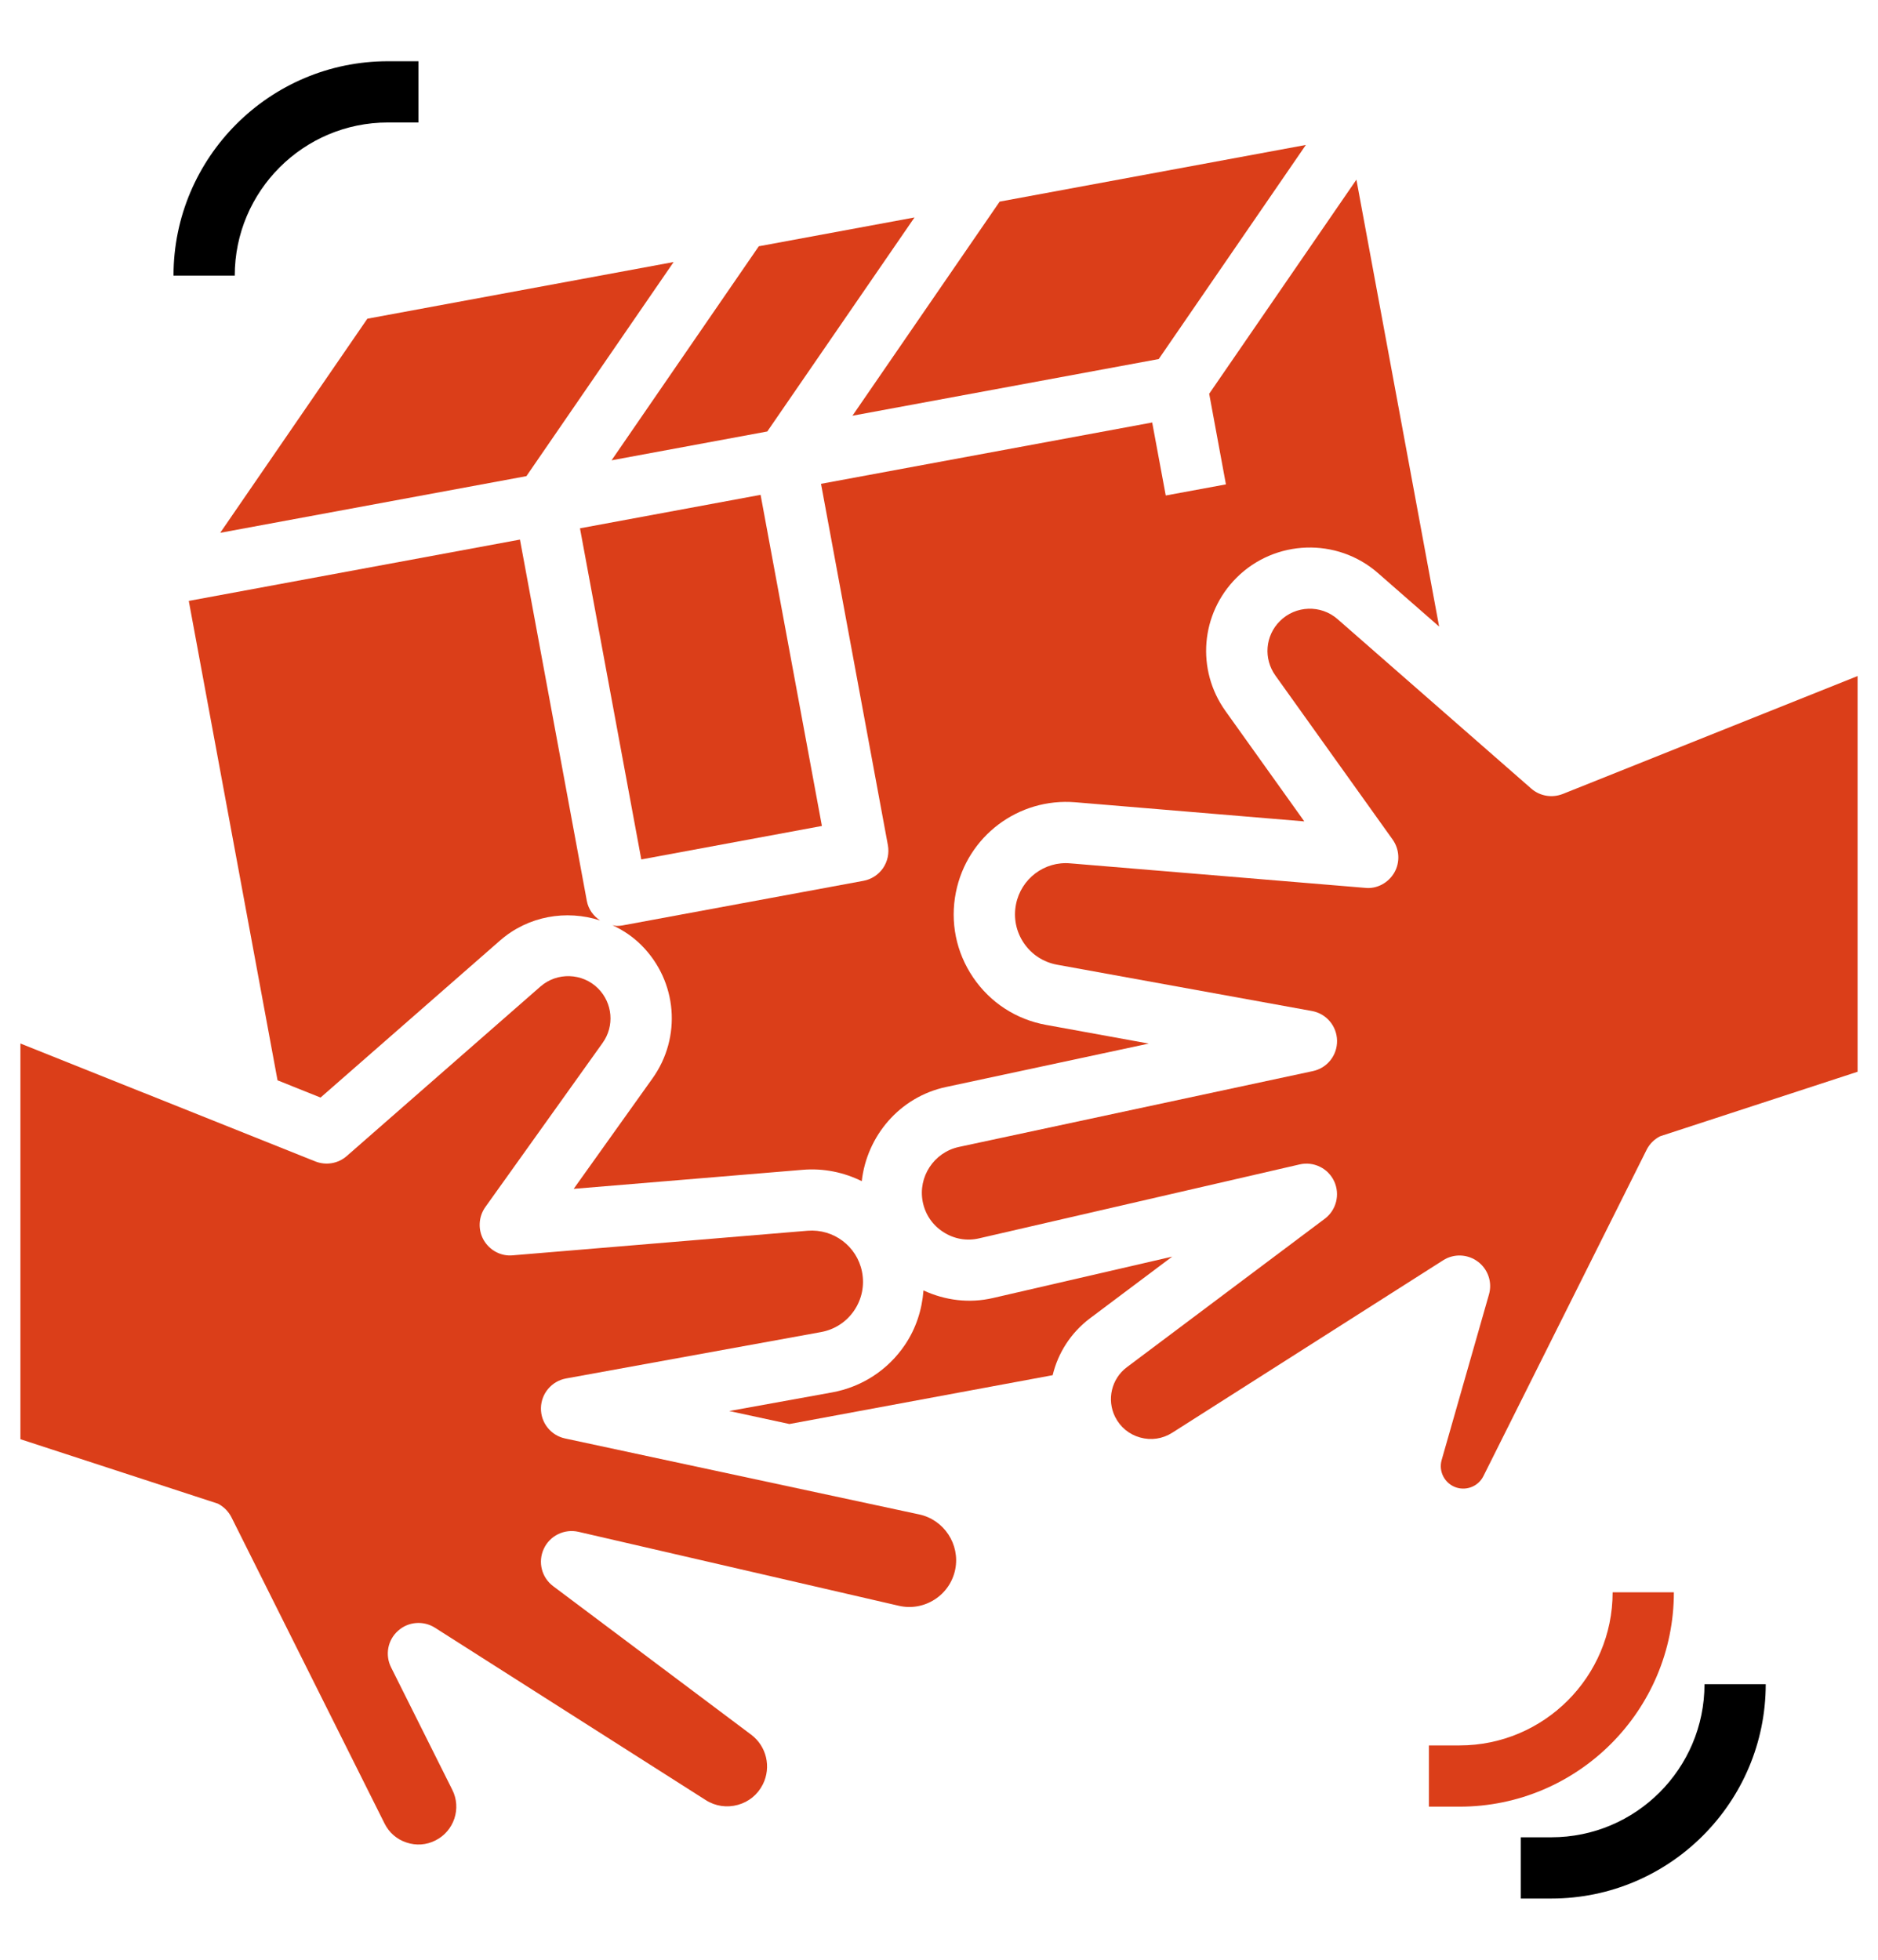 <svg width="23" height="24" viewBox="0 0 23 24" fill="none" xmlns="http://www.w3.org/2000/svg">
<path d="M2.125 3.375H2.875C2.875 2.341 3.716 1.5 4.75 1.5H5.125V0.75H4.75C3.303 0.75 2.125 1.928 2.125 3.375Z" fill="DB3E19"/>
<path d="M18.625 22.5V23.25H19C20.448 23.25 21.625 22.072 21.625 20.625H20.875C20.875 21.659 20.034 22.5 19 22.5H18.625Z" fill="DB3E19"/>
<path d="M17.875 21.375H17.5V22.125H17.875C19.323 22.125 20.5 20.947 20.5 19.5H19.75C19.75 20.534 18.909 21.375 17.875 21.375Z" fill="#DB3E19"/>
<path d="M7.084 18.759L11.008 19.665C11.16 19.7 11.316 19.672 11.447 19.588C11.579 19.503 11.668 19.372 11.699 19.219C11.76 18.913 11.562 18.611 11.257 18.546L6.921 17.616C6.746 17.579 6.622 17.423 6.625 17.244C6.628 17.065 6.757 16.913 6.933 16.881L10.055 16.313C10.221 16.283 10.366 16.189 10.461 16.049C10.556 15.909 10.59 15.74 10.557 15.574C10.495 15.262 10.21 15.047 9.891 15.072L6.281 15.373C6.136 15.388 5.996 15.312 5.923 15.185C5.851 15.058 5.86 14.9 5.944 14.782L7.38 12.772C7.528 12.566 7.504 12.285 7.325 12.105C7.133 11.913 6.822 11.903 6.618 12.082L4.247 14.157C4.141 14.25 3.993 14.275 3.861 14.223L0.25 12.779V17.625L2.668 18.414C2.74 18.451 2.799 18.51 2.835 18.582L4.71 22.332C4.765 22.443 4.861 22.526 4.978 22.564C5.096 22.604 5.222 22.595 5.332 22.539C5.561 22.425 5.654 22.146 5.539 21.918L4.789 20.418C4.714 20.267 4.748 20.084 4.874 19.972C4.999 19.858 5.185 19.844 5.326 19.933L8.644 22.045C8.762 22.12 8.902 22.14 9.037 22.103C9.171 22.066 9.28 21.977 9.343 21.851C9.448 21.64 9.388 21.384 9.199 21.243L6.775 19.425C6.633 19.319 6.585 19.128 6.66 18.967C6.734 18.806 6.912 18.72 7.084 18.759Z" fill="#DB3E19"/>
<path d="M18.753 9.657L16.381 7.582C16.177 7.403 15.867 7.414 15.675 7.606C15.495 7.785 15.472 8.066 15.62 8.273L17.056 10.282C17.14 10.401 17.149 10.558 17.077 10.685C17.004 10.812 16.862 10.889 16.719 10.873L13.109 10.573C12.791 10.544 12.505 10.762 12.443 11.074C12.41 11.24 12.444 11.409 12.539 11.549C12.634 11.689 12.778 11.783 12.945 11.814L16.067 12.381C16.244 12.413 16.372 12.565 16.375 12.744C16.378 12.924 16.254 13.08 16.079 13.117L11.743 14.046C11.438 14.112 11.24 14.413 11.301 14.719C11.332 14.873 11.421 15.004 11.553 15.088C11.684 15.173 11.84 15.201 11.992 15.165L15.916 14.26C16.088 14.22 16.265 14.306 16.34 14.467C16.414 14.628 16.366 14.819 16.225 14.925L13.801 16.743C13.612 16.885 13.552 17.141 13.657 17.352C13.72 17.477 13.829 17.567 13.963 17.604C14.098 17.642 14.238 17.621 14.356 17.546L17.674 15.434C17.805 15.35 17.974 15.357 18.099 15.45C18.224 15.543 18.279 15.704 18.235 15.854L17.656 17.88C17.616 18.022 17.694 18.169 17.834 18.216C17.963 18.259 18.106 18.2 18.167 18.078L20.165 14.083C20.201 14.01 20.26 13.951 20.332 13.915L22.75 13.125V8.279L19.14 9.723C19.008 9.775 18.859 9.75 18.753 9.657Z" fill="#DB3E19"/>
<path d="M2.697 6.525L6.447 5.831L8.25 3.209L4.499 3.903L2.697 6.525Z" fill="#DB3E19"/>
<path d="M3.926 13.441L6.125 11.517C6.47 11.216 6.937 11.139 7.349 11.272C7.268 11.218 7.206 11.136 7.187 11.033L6.368 6.608L2.312 7.359L3.399 13.23L3.926 13.441Z" fill="#DB3E19"/>
<path d="M13.351 16.143L14.356 15.389L12.161 15.896C11.871 15.963 11.576 15.926 11.31 15.803C11.292 16.039 11.219 16.268 11.082 16.471C10.873 16.779 10.556 16.985 10.19 17.052L8.931 17.28L9.668 17.439L12.892 16.841C12.957 16.57 13.114 16.321 13.351 16.143Z" fill="#DB3E19"/>
<path d="M16.875 7.017L17.625 7.673L16.612 2.2L14.809 4.822L15.014 5.932L14.277 6.068L14.111 5.174L10.055 5.925L10.874 10.35C10.892 10.448 10.871 10.548 10.815 10.631C10.758 10.713 10.672 10.769 10.574 10.787L7.624 11.333C7.601 11.337 7.578 11.339 7.555 11.339C7.536 11.339 7.519 11.333 7.5 11.33C7.629 11.39 7.75 11.47 7.855 11.575C8.295 12.015 8.352 12.702 7.99 13.208L7.026 14.559L9.829 14.326C10.087 14.304 10.336 14.357 10.554 14.465C10.616 13.913 11.017 13.434 11.585 13.312L14.069 12.78L12.81 12.551C12.444 12.484 12.127 12.278 11.918 11.97C11.709 11.662 11.634 11.291 11.707 10.927C11.844 10.241 12.472 9.767 13.171 9.825L15.974 10.059L15.009 8.708C14.647 8.202 14.704 7.515 15.144 7.075C15.615 6.605 16.375 6.58 16.875 7.017Z" fill="#DB3E19"/>
<path d="M7.103 6.47L9.315 6.06L10.066 10.115L7.854 10.525L7.103 6.47Z" fill="#DB3E19"/>
<path d="M9.293 3.016L7.49 5.637L9.397 5.284L11.2 2.663L9.293 3.016Z" fill="#DB3E19"/>
<path d="M15.993 1.775L12.243 2.469L10.44 5.091L14.191 4.397L15.993 1.775Z" fill="#DB3E19"/>
</svg>
